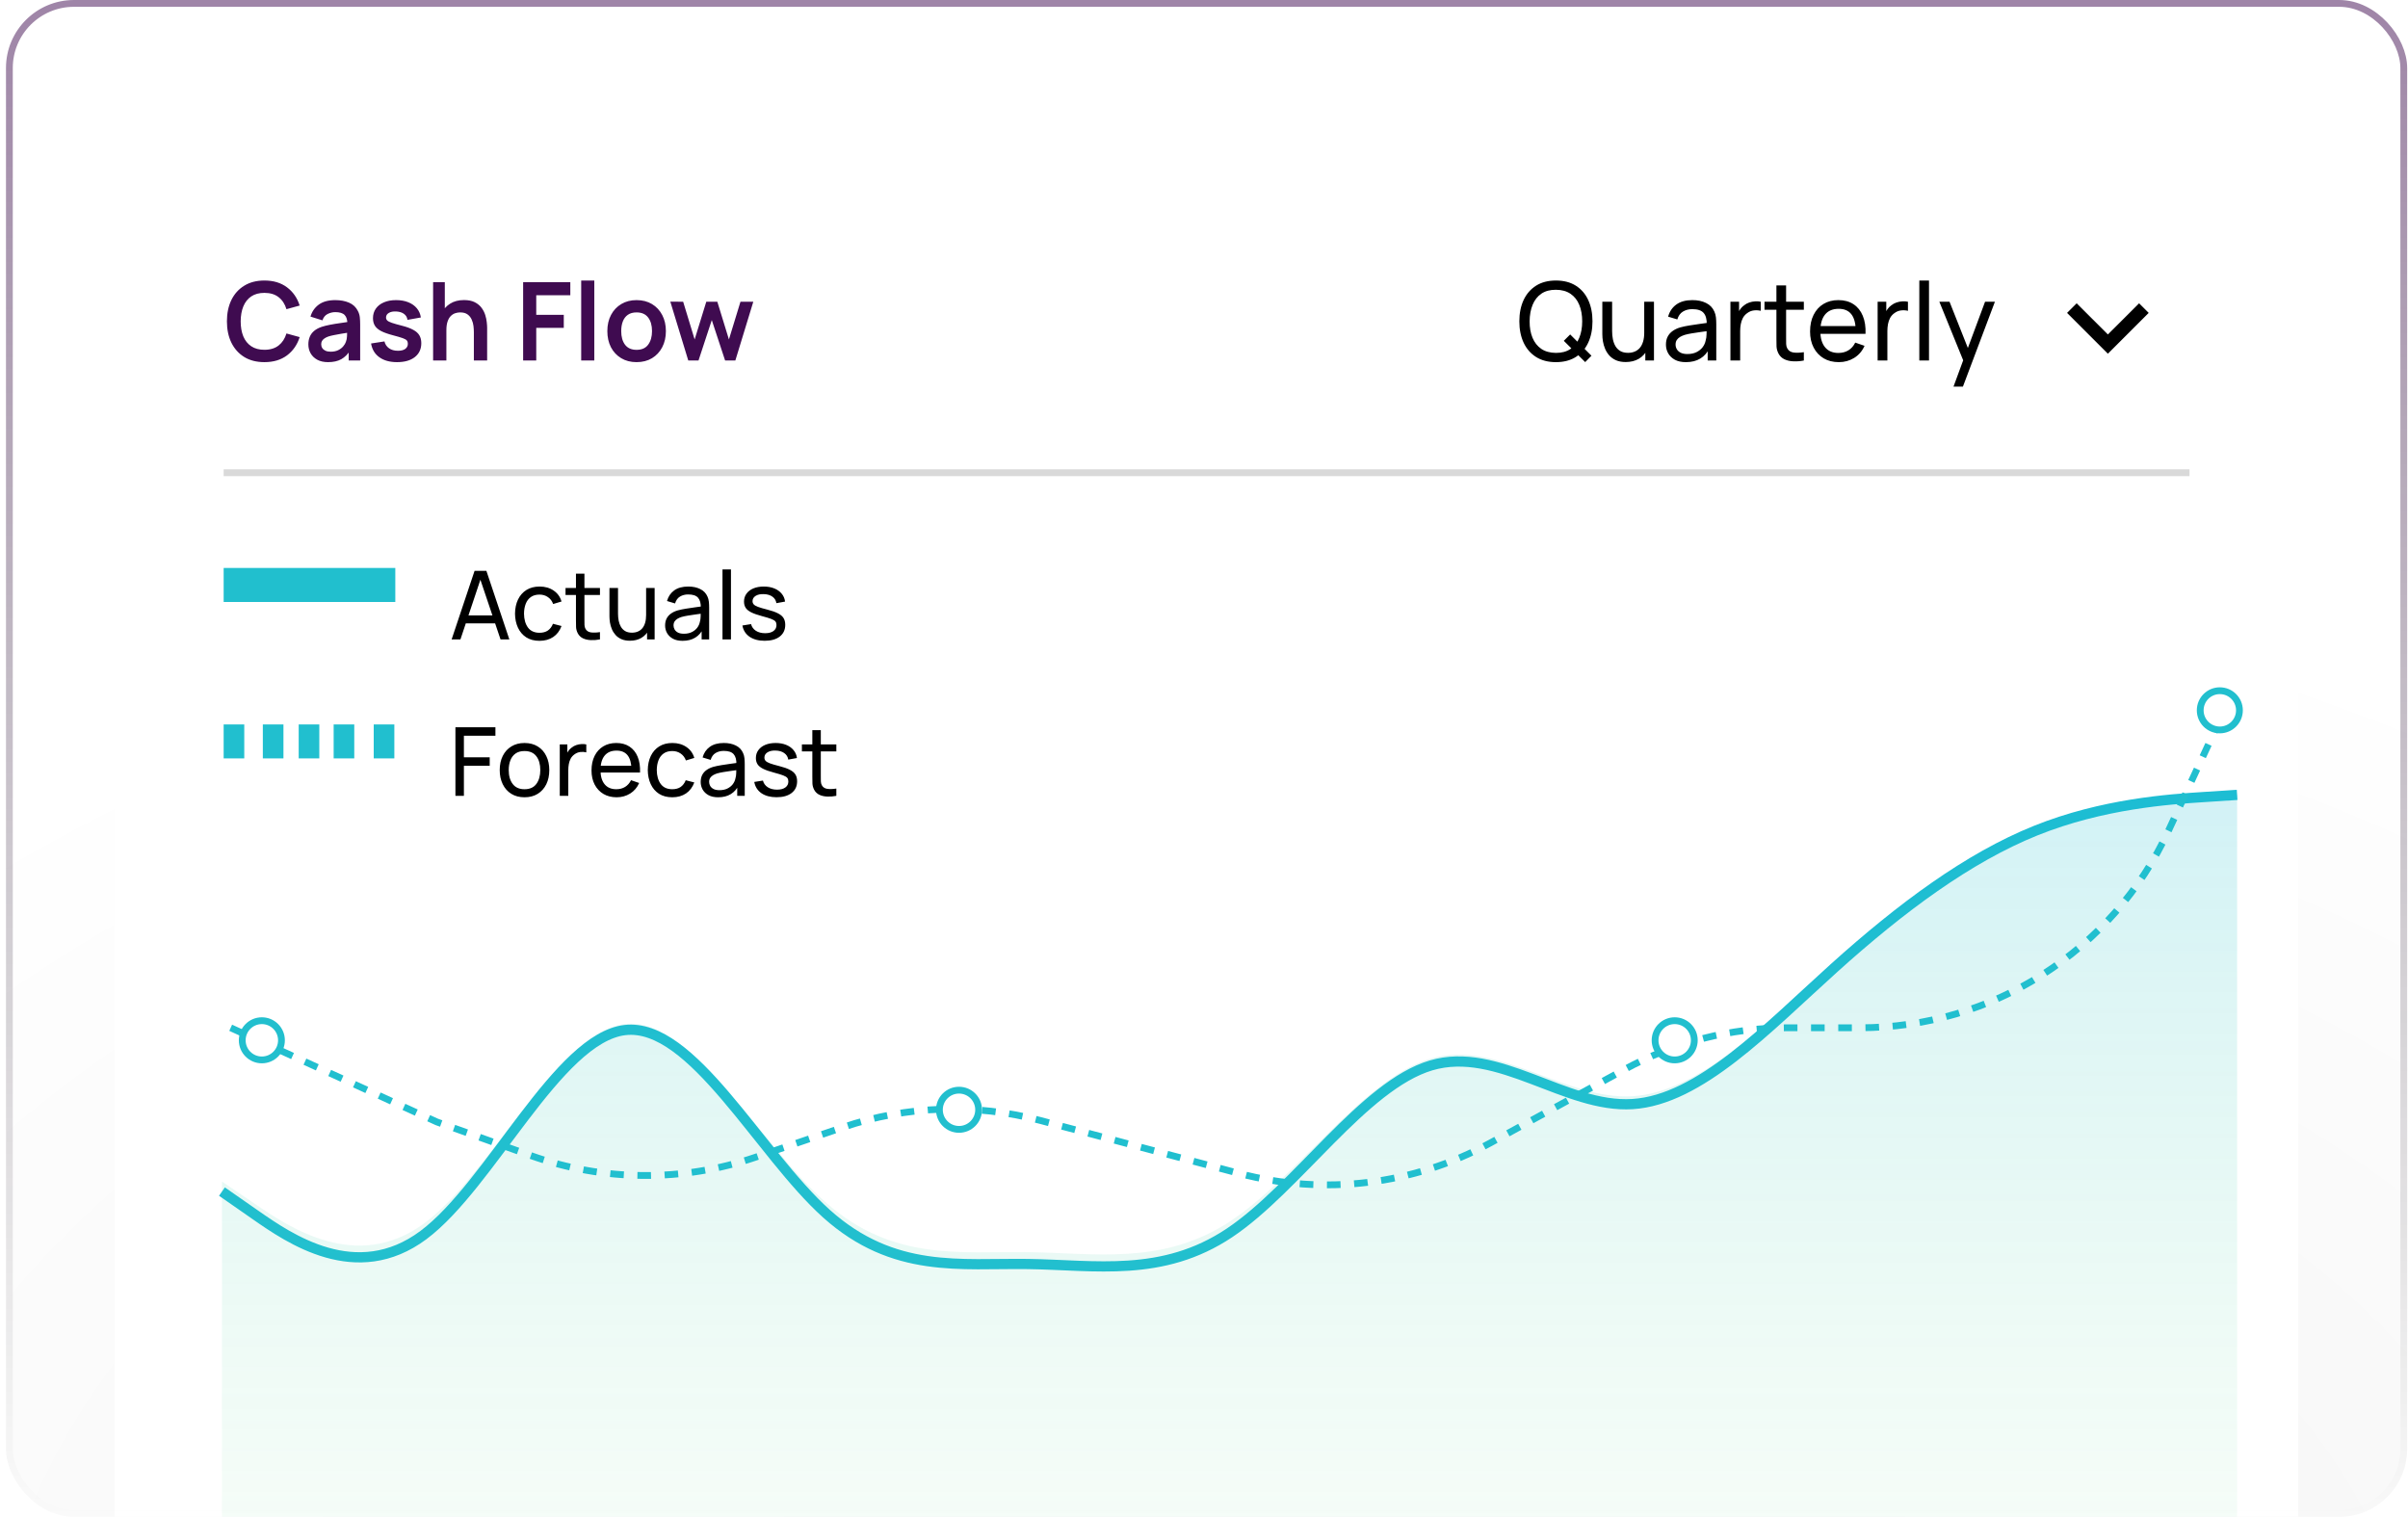 <svg width="354" height="223" viewBox="0 0 354 223" fill="none" xmlns="http://www.w3.org/2000/svg">
<g clip-path="url(#clip0_430_647)">
<rect x="0.879" width="353" height="223" rx="10" fill="url(#paint0_radial_430_647)"/>
<g filter="url(#filter0_d_430_647)">
<path d="M16.879 26C16.879 20.477 21.357 16 26.879 16H327.879C333.402 16 337.879 20.477 337.879 26V223H16.879V26Z" fill="white" shape-rendering="crispEdges"/>
<path d="M38.871 49.24C37.719 49.24 36.733 48.989 35.911 48.488C35.09 47.981 34.458 47.277 34.015 46.376C33.578 45.475 33.359 44.429 33.359 43.24C33.359 42.051 33.578 41.005 34.015 40.104C34.458 39.203 35.09 38.501 35.911 38C36.733 37.493 37.719 37.24 38.871 37.24C40.199 37.24 41.306 37.573 42.191 38.24C43.077 38.901 43.698 39.795 44.055 40.92L42.111 41.456C41.887 40.704 41.506 40.117 40.967 39.696C40.429 39.269 39.73 39.056 38.871 39.056C38.098 39.056 37.453 39.229 36.935 39.576C36.423 39.923 36.037 40.411 35.775 41.04C35.519 41.664 35.389 42.397 35.383 43.24C35.383 44.083 35.511 44.819 35.767 45.448C36.029 46.072 36.418 46.557 36.935 46.904C37.453 47.251 38.098 47.424 38.871 47.424C39.73 47.424 40.429 47.211 40.967 46.784C41.506 46.357 41.887 45.771 42.111 45.024L44.055 45.56C43.698 46.685 43.077 47.581 42.191 48.248C41.306 48.909 40.199 49.24 38.871 49.24ZM48.228 49.24C47.604 49.24 47.076 49.123 46.644 48.888C46.212 48.648 45.884 48.331 45.66 47.936C45.441 47.541 45.332 47.107 45.332 46.632C45.332 46.216 45.401 45.843 45.54 45.512C45.679 45.176 45.892 44.888 46.18 44.648C46.468 44.403 46.841 44.203 47.3 44.048C47.647 43.936 48.052 43.835 48.516 43.744C48.985 43.653 49.492 43.571 50.036 43.496C50.585 43.416 51.159 43.331 51.756 43.24L51.068 43.632C51.073 43.035 50.94 42.595 50.668 42.312C50.396 42.029 49.937 41.888 49.292 41.888C48.903 41.888 48.527 41.979 48.164 42.16C47.801 42.341 47.548 42.653 47.404 43.096L45.644 42.544C45.857 41.813 46.263 41.227 46.86 40.784C47.463 40.341 48.273 40.12 49.292 40.12C50.06 40.12 50.735 40.245 51.316 40.496C51.903 40.747 52.337 41.157 52.62 41.728C52.775 42.032 52.868 42.344 52.9 42.664C52.932 42.979 52.948 43.323 52.948 43.696V49H51.26V47.128L51.54 47.432C51.151 48.056 50.695 48.515 50.172 48.808C49.655 49.096 49.007 49.24 48.228 49.24ZM48.612 47.704C49.049 47.704 49.423 47.627 49.732 47.472C50.041 47.317 50.287 47.128 50.468 46.904C50.655 46.68 50.78 46.469 50.844 46.272C50.945 46.027 51.001 45.747 51.012 45.432C51.028 45.112 51.036 44.853 51.036 44.656L51.628 44.832C51.047 44.923 50.548 45.003 50.132 45.072C49.716 45.141 49.359 45.208 49.06 45.272C48.761 45.331 48.497 45.397 48.268 45.472C48.044 45.552 47.855 45.645 47.7 45.752C47.545 45.859 47.425 45.981 47.34 46.12C47.26 46.259 47.22 46.421 47.22 46.608C47.22 46.821 47.273 47.011 47.38 47.176C47.487 47.336 47.641 47.464 47.844 47.56C48.052 47.656 48.308 47.704 48.612 47.704ZM58.367 49.24C57.3 49.24 56.433 49 55.767 48.52C55.1 48.04 54.695 47.365 54.551 46.496L56.519 46.192C56.62 46.619 56.844 46.955 57.191 47.2C57.537 47.445 57.975 47.568 58.503 47.568C58.967 47.568 59.324 47.477 59.575 47.296C59.831 47.109 59.959 46.856 59.959 46.536C59.959 46.339 59.911 46.181 59.815 46.064C59.724 45.941 59.521 45.824 59.207 45.712C58.892 45.6 58.409 45.459 57.759 45.288C57.033 45.096 56.457 44.891 56.031 44.672C55.604 44.448 55.297 44.184 55.111 43.88C54.924 43.576 54.831 43.208 54.831 42.776C54.831 42.237 54.972 41.768 55.255 41.368C55.537 40.968 55.932 40.661 56.439 40.448C56.945 40.229 57.543 40.12 58.231 40.12C58.903 40.12 59.497 40.224 60.015 40.432C60.537 40.64 60.959 40.936 61.279 41.32C61.599 41.704 61.796 42.155 61.871 42.672L59.903 43.024C59.855 42.656 59.687 42.365 59.399 42.152C59.116 41.939 58.737 41.819 58.263 41.792C57.809 41.765 57.444 41.835 57.167 42C56.889 42.16 56.751 42.387 56.751 42.68C56.751 42.845 56.807 42.987 56.919 43.104C57.031 43.221 57.255 43.339 57.591 43.456C57.932 43.573 58.439 43.717 59.111 43.888C59.799 44.064 60.348 44.267 60.759 44.496C61.175 44.72 61.473 44.989 61.655 45.304C61.841 45.619 61.935 46 61.935 46.448C61.935 47.317 61.617 48 60.983 48.496C60.353 48.992 59.481 49.24 58.367 49.24ZM69.663 49V44.84C69.663 44.568 69.644 44.267 69.607 43.936C69.57 43.605 69.482 43.288 69.343 42.984C69.21 42.675 69.007 42.421 68.735 42.224C68.468 42.027 68.106 41.928 67.647 41.928C67.402 41.928 67.159 41.968 66.919 42.048C66.679 42.128 66.46 42.267 66.263 42.464C66.071 42.656 65.916 42.923 65.799 43.264C65.682 43.6 65.623 44.032 65.623 44.56L64.479 44.072C64.479 43.336 64.62 42.669 64.903 42.072C65.191 41.475 65.612 41 66.167 40.648C66.722 40.291 67.404 40.112 68.215 40.112C68.855 40.112 69.383 40.219 69.799 40.432C70.215 40.645 70.546 40.917 70.791 41.248C71.036 41.579 71.218 41.931 71.335 42.304C71.452 42.677 71.527 43.032 71.559 43.368C71.596 43.699 71.615 43.968 71.615 44.176V49H69.663ZM63.671 49V37.48H65.391V43.544H65.623V49H63.671ZM76.906 49V37.48H83.842V39.408H78.834V42.28H82.882V44.2H78.834V49H76.906ZM85.441 49V37.24H87.369V49H85.441ZM93.581 49.24C92.717 49.24 91.962 49.045 91.317 48.656C90.672 48.267 90.17 47.731 89.813 47.048C89.461 46.36 89.285 45.571 89.285 44.68C89.285 43.773 89.466 42.979 89.829 42.296C90.192 41.613 90.696 41.08 91.341 40.696C91.986 40.312 92.733 40.12 93.581 40.12C94.45 40.12 95.208 40.315 95.853 40.704C96.498 41.093 97 41.632 97.357 42.32C97.714 43.003 97.893 43.789 97.893 44.68C97.893 45.576 97.712 46.368 97.349 47.056C96.992 47.739 96.49 48.275 95.845 48.664C95.2 49.048 94.445 49.24 93.581 49.24ZM93.581 47.432C94.349 47.432 94.92 47.176 95.293 46.664C95.666 46.152 95.853 45.491 95.853 44.68C95.853 43.843 95.664 43.176 95.285 42.68C94.906 42.179 94.338 41.928 93.581 41.928C93.064 41.928 92.637 42.045 92.301 42.28C91.97 42.509 91.725 42.832 91.565 43.248C91.405 43.659 91.325 44.136 91.325 44.68C91.325 45.517 91.514 46.187 91.893 46.688C92.277 47.184 92.84 47.432 93.581 47.432ZM101.183 49L98.543 40.344L100.431 40.36L102.119 45.904L103.831 40.36H105.455L107.159 45.904L108.855 40.36H110.743L108.103 49H106.599L104.639 43.056L102.687 49H101.183Z" fill="#3F0B50"/>
<path d="M233.039 49.232L229.895 46.104L230.831 45.168L233.959 48.296L233.039 49.232ZM228.735 49.24C227.589 49.24 226.615 48.987 225.815 48.48C225.015 47.973 224.405 47.269 223.983 46.368C223.567 45.467 223.359 44.424 223.359 43.24C223.359 42.056 223.567 41.013 223.983 40.112C224.405 39.211 225.015 38.507 225.815 38C226.615 37.493 227.589 37.24 228.735 37.24C229.887 37.24 230.863 37.493 231.663 38C232.463 38.507 233.071 39.211 233.487 40.112C233.903 41.013 234.111 42.056 234.111 43.24C234.111 44.424 233.903 45.467 233.487 46.368C233.071 47.269 232.463 47.973 231.663 48.48C230.863 48.987 229.887 49.24 228.735 49.24ZM228.735 47.88C229.594 47.885 230.309 47.693 230.879 47.304C231.455 46.909 231.885 46.363 232.167 45.664C232.455 44.965 232.599 44.157 232.599 43.24C232.599 42.317 232.455 41.509 232.167 40.816C231.885 40.123 231.455 39.581 230.879 39.192C230.309 38.803 229.594 38.605 228.735 38.6C227.877 38.595 227.162 38.787 226.591 39.176C226.026 39.565 225.599 40.109 225.311 40.808C225.023 41.507 224.877 42.317 224.871 43.24C224.866 44.157 225.007 44.963 225.295 45.656C225.583 46.349 226.013 46.893 226.583 47.288C227.159 47.677 227.877 47.875 228.735 47.88ZM238.998 49.224C238.443 49.224 237.966 49.136 237.566 48.96C237.171 48.784 236.843 48.549 236.582 48.256C236.321 47.963 236.115 47.637 235.966 47.28C235.817 46.923 235.71 46.557 235.646 46.184C235.587 45.811 235.558 45.461 235.558 45.136V40.36H236.998V44.688C236.998 45.093 237.035 45.485 237.11 45.864C237.185 46.243 237.31 46.584 237.486 46.888C237.667 47.192 237.907 47.432 238.206 47.608C238.51 47.784 238.889 47.872 239.342 47.872C239.699 47.872 240.025 47.811 240.318 47.688C240.611 47.565 240.862 47.384 241.07 47.144C241.278 46.899 241.438 46.589 241.55 46.216C241.662 45.843 241.718 45.408 241.718 44.912L242.654 45.2C242.654 46.032 242.502 46.749 242.198 47.352C241.899 47.955 241.475 48.419 240.926 48.744C240.382 49.064 239.739 49.224 238.998 49.224ZM241.878 49V46.688H241.718V40.36H243.15V49H241.878ZM247.846 49.24C247.201 49.24 246.659 49.123 246.222 48.888C245.79 48.648 245.462 48.333 245.238 47.944C245.019 47.555 244.91 47.128 244.91 46.664C244.91 46.211 244.995 45.819 245.166 45.488C245.342 45.152 245.587 44.875 245.902 44.656C246.217 44.432 246.593 44.256 247.03 44.128C247.441 44.016 247.899 43.92 248.406 43.84C248.918 43.755 249.435 43.677 249.958 43.608C250.481 43.539 250.969 43.472 251.422 43.408L250.91 43.704C250.926 42.936 250.771 42.368 250.446 42C250.126 41.632 249.571 41.448 248.782 41.448C248.259 41.448 247.801 41.568 247.406 41.808C247.017 42.043 246.742 42.427 246.582 42.96L245.23 42.552C245.438 41.795 245.841 41.2 246.438 40.768C247.035 40.336 247.822 40.12 248.798 40.12C249.582 40.12 250.254 40.261 250.814 40.544C251.379 40.821 251.785 41.243 252.03 41.808C252.153 42.075 252.23 42.365 252.262 42.68C252.294 42.989 252.31 43.315 252.31 43.656V49H251.046V46.928L251.342 47.12C251.017 47.819 250.561 48.347 249.974 48.704C249.393 49.061 248.683 49.24 247.846 49.24ZM248.062 48.048C248.574 48.048 249.017 47.957 249.39 47.776C249.769 47.589 250.073 47.347 250.302 47.048C250.531 46.744 250.681 46.413 250.75 46.056C250.83 45.789 250.873 45.493 250.878 45.168C250.889 44.837 250.894 44.584 250.894 44.408L251.39 44.624C250.926 44.688 250.47 44.749 250.022 44.808C249.574 44.867 249.15 44.931 248.75 45C248.35 45.064 247.99 45.141 247.67 45.232C247.435 45.307 247.214 45.403 247.006 45.52C246.803 45.637 246.638 45.789 246.51 45.976C246.387 46.157 246.326 46.384 246.326 46.656C246.326 46.891 246.385 47.115 246.502 47.328C246.625 47.541 246.811 47.715 247.062 47.848C247.318 47.981 247.651 48.048 248.062 48.048ZM254.39 49V40.36H255.662V42.448L255.454 42.176C255.555 41.909 255.686 41.664 255.846 41.44C256.011 41.216 256.195 41.032 256.398 40.888C256.622 40.707 256.875 40.568 257.158 40.472C257.441 40.376 257.729 40.32 258.022 40.304C258.315 40.283 258.59 40.301 258.846 40.36V41.696C258.547 41.616 258.219 41.595 257.862 41.632C257.505 41.669 257.174 41.8 256.87 42.024C256.593 42.221 256.377 42.461 256.222 42.744C256.073 43.027 255.969 43.333 255.91 43.664C255.851 43.989 255.822 44.323 255.822 44.664V49H254.39ZM265.183 49C264.671 49.101 264.164 49.141 263.663 49.12C263.167 49.104 262.724 49.005 262.335 48.824C261.945 48.637 261.649 48.349 261.447 47.96C261.276 47.619 261.183 47.275 261.167 46.928C261.156 46.576 261.151 46.179 261.151 45.736V37.96H262.575V45.672C262.575 46.024 262.577 46.325 262.583 46.576C262.593 46.827 262.649 47.043 262.751 47.224C262.943 47.565 263.247 47.765 263.663 47.824C264.084 47.883 264.591 47.867 265.183 47.776V49ZM259.399 41.536V40.36H265.183V41.536H259.399ZM270.322 49.24C269.474 49.24 268.732 49.053 268.098 48.68C267.468 48.301 266.978 47.776 266.626 47.104C266.274 46.427 266.098 45.637 266.098 44.736C266.098 43.792 266.271 42.976 266.618 42.288C266.964 41.595 267.447 41.061 268.066 40.688C268.69 40.309 269.42 40.12 270.258 40.12C271.127 40.12 271.866 40.32 272.474 40.72C273.087 41.12 273.546 41.691 273.85 42.432C274.159 43.173 274.292 44.056 274.25 45.08H272.81V44.568C272.794 43.507 272.578 42.715 272.162 42.192C271.746 41.664 271.127 41.4 270.306 41.4C269.426 41.4 268.756 41.683 268.298 42.248C267.839 42.813 267.61 43.624 267.61 44.68C267.61 45.699 267.839 46.488 268.298 47.048C268.756 47.608 269.41 47.888 270.258 47.888C270.828 47.888 271.324 47.757 271.746 47.496C272.167 47.235 272.498 46.859 272.738 46.368L274.106 46.84C273.77 47.603 273.263 48.195 272.586 48.616C271.914 49.032 271.159 49.24 270.322 49.24ZM267.13 45.08V43.936H273.514V45.08H267.13ZM276.031 49V40.36H277.303V42.448L277.095 42.176C277.196 41.909 277.327 41.664 277.487 41.44C277.652 41.216 277.836 41.032 278.039 40.888C278.263 40.707 278.516 40.568 278.799 40.472C279.081 40.376 279.369 40.32 279.663 40.304C279.956 40.283 280.231 40.301 280.487 40.36V41.696C280.188 41.616 279.86 41.595 279.503 41.632C279.145 41.669 278.815 41.8 278.511 42.024C278.233 42.221 278.017 42.461 277.863 42.744C277.713 43.027 277.609 43.333 277.551 43.664C277.492 43.989 277.463 44.323 277.463 44.664V49H276.031ZM282.159 49V37.24H283.583V49H282.159ZM287.184 52.84L288.856 48.296L288.88 49.64L285.104 40.36H286.6L289.56 47.824H289.048L291.824 40.36H293.272L288.568 52.84H287.184Z" fill="black"/>
<path d="M314.469 40.59L309.879 45.17L305.289 40.59L303.879 42L309.879 48L315.879 42L314.469 40.59Z" fill="black"/>
<line x1="32.879" y1="65.5" x2="321.879" y2="65.5" stroke="#D9D9D9"/>
<path d="M32.629 171.179L37.567 174.618C42.504 178.057 52.379 184.934 62.254 177.568C72.129 170.201 82.004 148.59 91.879 147.435C101.754 146.28 111.629 165.58 121.504 174.432C131.379 183.284 141.254 181.687 151.129 181.828C161.004 181.969 170.879 183.848 180.754 177.245C190.629 170.641 200.504 155.556 210.379 152.631C220.254 149.705 230.129 158.94 240.004 158.315C249.879 157.69 259.754 147.206 269.629 138.307C279.504 129.408 289.379 122.095 299.254 118.118C309.129 114.141 319.004 113.499 323.942 113.179L328.879 112.858" stroke="#1DBDD3" stroke-width="1.5"/>
<path d="M37.567 173.051L32.629 169.699V268.858H328.879V112.858L323.942 113.17C319.004 113.483 309.129 114.108 299.254 117.984C289.379 121.861 279.504 128.989 269.629 137.662C259.754 146.335 249.879 156.553 240.004 157.162C230.129 157.771 220.254 148.771 210.379 151.622C200.504 154.473 190.629 169.175 180.754 175.611C170.879 182.047 161.004 180.216 151.129 180.078C141.254 179.941 131.379 181.497 121.504 172.87C111.629 164.243 101.754 145.432 91.879 146.558C82.004 147.684 72.129 168.746 62.254 175.926C52.379 183.106 42.504 176.402 37.567 173.051Z" fill="url(#paint1_linear_430_647)"/>
<path d="M33.913 147.095L64.215 160.937L78.044 165.888C88.709 169.706 100.354 169.79 111.073 166.126L123.919 161.734C133.286 158.531 143.393 158.181 152.959 160.729L182.176 168.508C194.587 171.813 207.793 170.215 219.058 164.046L238.789 153.241C246.152 149.209 254.411 147.095 262.806 147.095H273.424C292.894 147.095 310.593 135.793 318.784 118.129L327.326 99.709" stroke="#21BFCF" stroke-dasharray="2 2"/>
<circle cx="38.495" cy="148.939" r="2.883" fill="white" stroke="#22BFCE"/>
<circle cx="140.985" cy="159.152" r="2.883" fill="white" stroke="#22BFCE"/>
<circle cx="246.197" cy="148.939" r="2.883" fill="white" stroke="#22BFCE"/>
<circle cx="326.337" cy="100.427" r="2.883" fill="white" stroke="#22BFCE"/>
<line x1="32.879" y1="82" x2="58.114" y2="82" stroke="#21BFCE" stroke-width="5"/>
<path d="M66.394 90L69.768 79.92H71.504L74.878 90H73.583L70.426 80.648H70.818L67.689 90H66.394ZM68.018 87.641V86.472H73.254V87.641H68.018ZM79.316 90.21C78.551 90.21 77.9 90.04 77.363 89.699C76.831 89.354 76.425 88.88 76.145 88.278C75.865 87.676 75.721 86.99 75.711 86.22C75.721 85.431 75.868 84.738 76.152 84.141C76.442 83.539 76.855 83.07 77.391 82.734C77.928 82.398 78.574 82.23 79.33 82.23C80.128 82.23 80.814 82.426 81.388 82.818C81.967 83.21 82.354 83.747 82.55 84.428L81.318 84.799C81.16 84.36 80.901 84.02 80.541 83.777C80.187 83.534 79.778 83.413 79.316 83.413C78.798 83.413 78.371 83.534 78.035 83.777C77.699 84.015 77.45 84.346 77.286 84.771C77.123 85.191 77.039 85.674 77.034 86.22C77.044 87.06 77.237 87.739 77.615 88.257C77.998 88.77 78.565 89.027 79.316 89.027C79.811 89.027 80.222 88.915 80.548 88.691C80.875 88.462 81.122 88.133 81.29 87.704L82.55 88.033C82.289 88.738 81.881 89.277 81.325 89.65C80.77 90.023 80.1 90.21 79.316 90.21ZM88.2 90C87.752 90.089 87.309 90.124 86.87 90.105C86.436 90.091 86.049 90.005 85.708 89.846C85.367 89.683 85.108 89.431 84.931 89.09C84.782 88.791 84.7 88.49 84.686 88.187C84.677 87.879 84.672 87.531 84.672 87.144V80.34H85.918V87.088C85.918 87.396 85.92 87.66 85.925 87.879C85.934 88.098 85.983 88.287 86.072 88.446C86.24 88.745 86.506 88.92 86.87 88.971C87.239 89.022 87.682 89.008 88.2 88.929V90ZM83.139 83.469V82.44H88.2V83.469H83.139ZM92.605 90.196C92.12 90.196 91.702 90.119 91.352 89.965C91.007 89.811 90.719 89.606 90.491 89.349C90.262 89.092 90.082 88.808 89.952 88.495C89.821 88.182 89.728 87.863 89.672 87.536C89.621 87.209 89.595 86.904 89.595 86.619V82.44H90.855V86.227C90.855 86.582 90.888 86.925 90.953 87.256C91.018 87.587 91.128 87.886 91.282 88.152C91.441 88.418 91.65 88.628 91.912 88.782C92.178 88.936 92.509 89.013 92.906 89.013C93.219 89.013 93.503 88.959 93.76 88.852C94.016 88.745 94.236 88.586 94.418 88.376C94.6 88.161 94.74 87.891 94.838 87.564C94.936 87.237 94.985 86.857 94.985 86.423L95.804 86.675C95.804 87.403 95.671 88.031 95.405 88.558C95.144 89.085 94.772 89.491 94.292 89.776C93.816 90.056 93.254 90.196 92.605 90.196ZM95.125 90V87.977H94.985V82.44H96.238V90H95.125ZM100.347 90.21C99.782 90.21 99.308 90.107 98.926 89.902C98.548 89.692 98.261 89.417 98.065 89.076C97.873 88.735 97.778 88.362 97.778 87.956C97.778 87.559 97.852 87.216 98.002 86.927C98.156 86.633 98.37 86.39 98.646 86.199C98.921 86.003 99.25 85.849 99.633 85.737C99.992 85.639 100.393 85.555 100.837 85.485C101.285 85.41 101.737 85.343 102.195 85.282C102.652 85.221 103.079 85.163 103.476 85.107L103.028 85.366C103.042 84.694 102.906 84.197 102.622 83.875C102.342 83.553 101.856 83.392 101.166 83.392C100.708 83.392 100.307 83.497 99.962 83.707C99.621 83.912 99.381 84.248 99.241 84.715L98.058 84.358C98.24 83.695 98.592 83.175 99.115 82.797C99.637 82.419 100.326 82.23 101.18 82.23C101.866 82.23 102.454 82.354 102.944 82.601C103.438 82.844 103.793 83.212 104.008 83.707C104.115 83.94 104.183 84.195 104.211 84.47C104.239 84.741 104.253 85.025 104.253 85.324V90H103.147V88.187L103.406 88.355C103.121 88.966 102.722 89.428 102.209 89.741C101.7 90.054 101.079 90.21 100.347 90.21ZM100.536 89.167C100.984 89.167 101.371 89.088 101.698 88.929C102.029 88.766 102.295 88.553 102.496 88.292C102.696 88.026 102.827 87.737 102.888 87.424C102.958 87.191 102.995 86.932 103 86.647C103.009 86.358 103.014 86.136 103.014 85.982L103.448 86.171C103.042 86.227 102.643 86.281 102.251 86.332C101.859 86.383 101.488 86.439 101.138 86.5C100.788 86.556 100.473 86.624 100.193 86.703C99.987 86.768 99.794 86.852 99.612 86.955C99.434 87.058 99.29 87.191 99.178 87.354C99.07 87.513 99.017 87.711 99.017 87.949C99.017 88.154 99.068 88.35 99.171 88.537C99.278 88.724 99.441 88.875 99.661 88.992C99.885 89.109 100.176 89.167 100.536 89.167ZM106.213 90V79.71H107.459V90H106.213ZM112.415 90.203C111.514 90.203 110.775 90.007 110.196 89.615C109.622 89.218 109.27 88.665 109.139 87.956L110.413 87.753C110.516 88.164 110.751 88.49 111.12 88.733C111.489 88.971 111.946 89.09 112.492 89.09C113.01 89.09 113.416 88.983 113.71 88.768C114.004 88.553 114.151 88.262 114.151 87.893C114.151 87.678 114.102 87.506 114.004 87.375C113.906 87.24 113.703 87.114 113.395 86.997C113.092 86.88 112.632 86.74 112.016 86.577C111.349 86.4 110.824 86.215 110.441 86.024C110.058 85.833 109.785 85.611 109.622 85.359C109.459 85.107 109.377 84.801 109.377 84.442C109.377 83.999 109.498 83.611 109.741 83.28C109.984 82.944 110.322 82.685 110.756 82.503C111.195 82.321 111.703 82.23 112.282 82.23C112.856 82.23 113.369 82.321 113.822 82.503C114.275 82.685 114.639 82.944 114.914 83.28C115.194 83.611 115.36 83.999 115.411 84.442L114.137 84.673C114.076 84.267 113.88 83.947 113.549 83.714C113.222 83.481 112.8 83.357 112.282 83.343C111.792 83.324 111.393 83.411 111.085 83.602C110.782 83.793 110.63 84.052 110.63 84.379C110.63 84.561 110.686 84.717 110.798 84.848C110.915 84.979 111.127 85.102 111.435 85.219C111.748 85.336 112.2 85.469 112.793 85.618C113.46 85.786 113.985 85.97 114.368 86.171C114.755 86.367 115.031 86.6 115.194 86.871C115.357 87.137 115.439 87.466 115.439 87.858C115.439 88.586 115.171 89.16 114.634 89.58C114.097 89.995 113.358 90.203 112.415 90.203Z" fill="black"/>
<line x1="32.879" y1="105" x2="35.91" y2="105" stroke="#21BFCF" stroke-width="5"/>
<line x1="43.911" y1="105" x2="46.942" y2="105" stroke="#21BFCF" stroke-width="5"/>
<line x1="49.05" y1="105" x2="52.081" y2="105" stroke="#21BFCF" stroke-width="5"/>
<line x1="38.639" y1="105" x2="41.67" y2="105" stroke="#21BFCF" stroke-width="5"/>
<line x1="54.941" y1="105" x2="57.972" y2="105" stroke="#21BFCF" stroke-width="5"/>
<path d="M66.952 113V102.92H72.832V104.166H68.198V107.337H71.992V108.583H68.198V113H66.952ZM77.104 113.21C76.353 113.21 75.704 113.04 75.158 112.699C74.617 112.358 74.199 111.887 73.905 111.285C73.611 110.683 73.464 109.992 73.464 109.213C73.464 108.42 73.613 107.724 73.912 107.127C74.211 106.53 74.633 106.065 75.179 105.734C75.725 105.398 76.367 105.23 77.104 105.23C77.86 105.23 78.511 105.4 79.057 105.741C79.603 106.077 80.021 106.546 80.31 107.148C80.604 107.745 80.751 108.434 80.751 109.213C80.751 110.002 80.604 110.697 80.31 111.299C80.016 111.896 79.596 112.365 79.05 112.706C78.504 113.042 77.855 113.21 77.104 113.21ZM77.104 112.027C77.888 112.027 78.471 111.766 78.854 111.243C79.237 110.72 79.428 110.044 79.428 109.213C79.428 108.359 79.234 107.68 78.847 107.176C78.46 106.667 77.879 106.413 77.104 106.413C76.577 106.413 76.143 106.532 75.802 106.77C75.461 107.008 75.207 107.337 75.039 107.757C74.871 108.177 74.787 108.662 74.787 109.213C74.787 110.062 74.983 110.744 75.375 111.257C75.767 111.77 76.343 112.027 77.104 112.027ZM82.292 113V105.44H83.405V107.267L83.223 107.029C83.312 106.796 83.426 106.581 83.566 106.385C83.711 106.189 83.872 106.028 84.049 105.902C84.245 105.743 84.467 105.622 84.714 105.538C84.962 105.454 85.214 105.405 85.47 105.391C85.727 105.372 85.967 105.389 86.191 105.44V106.609C85.93 106.539 85.643 106.52 85.33 106.553C85.018 106.586 84.728 106.7 84.462 106.896C84.22 107.069 84.031 107.279 83.895 107.526C83.765 107.773 83.674 108.042 83.622 108.331C83.571 108.616 83.545 108.907 83.545 109.206V113H82.292ZM90.654 113.21C89.912 113.21 89.263 113.047 88.708 112.72C88.157 112.389 87.728 111.929 87.42 111.341C87.112 110.748 86.958 110.058 86.958 109.269C86.958 108.443 87.11 107.729 87.413 107.127C87.716 106.52 88.139 106.054 88.68 105.727C89.226 105.396 89.865 105.23 90.598 105.23C91.359 105.23 92.005 105.405 92.537 105.755C93.074 106.105 93.475 106.604 93.741 107.253C94.012 107.902 94.129 108.674 94.091 109.57H92.831V109.122C92.817 108.193 92.628 107.5 92.264 107.043C91.9 106.581 91.359 106.35 90.64 106.35C89.87 106.35 89.284 106.597 88.883 107.092C88.482 107.587 88.281 108.296 88.281 109.22C88.281 110.111 88.482 110.802 88.883 111.292C89.284 111.782 89.856 112.027 90.598 112.027C91.097 112.027 91.531 111.913 91.9 111.684C92.269 111.455 92.558 111.126 92.768 110.697L93.965 111.11C93.671 111.777 93.228 112.295 92.635 112.664C92.047 113.028 91.387 113.21 90.654 113.21ZM87.861 109.57V108.569H93.447V109.57H87.861ZM98.835 113.21C98.069 113.21 97.418 113.04 96.882 112.699C96.35 112.354 95.944 111.88 95.664 111.278C95.384 110.676 95.239 109.99 95.23 109.22C95.239 108.431 95.386 107.738 95.671 107.141C95.96 106.539 96.373 106.07 96.91 105.734C97.446 105.398 98.093 105.23 98.849 105.23C99.647 105.23 100.333 105.426 100.907 105.818C101.485 106.21 101.873 106.747 102.069 107.428L100.837 107.799C100.678 107.36 100.419 107.02 100.06 106.777C99.705 106.534 99.297 106.413 98.835 106.413C98.317 106.413 97.89 106.534 97.554 106.777C97.218 107.015 96.968 107.346 96.805 107.771C96.641 108.191 96.557 108.674 96.553 109.22C96.562 110.06 96.756 110.739 97.134 111.257C97.516 111.77 98.083 112.027 98.835 112.027C99.329 112.027 99.74 111.915 100.067 111.691C100.393 111.462 100.641 111.133 100.809 110.704L102.069 111.033C101.807 111.738 101.399 112.277 100.844 112.65C100.288 113.023 99.619 113.21 98.835 113.21ZM105.578 113.21C105.013 113.21 104.54 113.107 104.157 112.902C103.779 112.692 103.492 112.417 103.296 112.076C103.105 111.735 103.009 111.362 103.009 110.956C103.009 110.559 103.084 110.216 103.233 109.927C103.387 109.633 103.602 109.39 103.877 109.199C104.152 109.003 104.481 108.849 104.864 108.737C105.223 108.639 105.625 108.555 106.068 108.485C106.516 108.41 106.969 108.343 107.426 108.282C107.883 108.221 108.31 108.163 108.707 108.107L108.259 108.366C108.273 107.694 108.138 107.197 107.853 106.875C107.573 106.553 107.088 106.392 106.397 106.392C105.94 106.392 105.538 106.497 105.193 106.707C104.852 106.912 104.612 107.248 104.472 107.715L103.289 107.358C103.471 106.695 103.823 106.175 104.346 105.797C104.869 105.419 105.557 105.23 106.411 105.23C107.097 105.23 107.685 105.354 108.175 105.601C108.67 105.844 109.024 106.212 109.239 106.707C109.346 106.94 109.414 107.195 109.442 107.47C109.47 107.741 109.484 108.025 109.484 108.324V113H108.378V111.187L108.637 111.355C108.352 111.966 107.953 112.428 107.44 112.741C106.931 113.054 106.311 113.21 105.578 113.21ZM105.767 112.167C106.215 112.167 106.602 112.088 106.929 111.929C107.26 111.766 107.526 111.553 107.727 111.292C107.928 111.026 108.058 110.737 108.119 110.424C108.189 110.191 108.226 109.932 108.231 109.647C108.24 109.358 108.245 109.136 108.245 108.982L108.679 109.171C108.273 109.227 107.874 109.281 107.482 109.332C107.09 109.383 106.719 109.439 106.369 109.5C106.019 109.556 105.704 109.624 105.424 109.703C105.219 109.768 105.025 109.852 104.843 109.955C104.666 110.058 104.521 110.191 104.409 110.354C104.302 110.513 104.248 110.711 104.248 110.949C104.248 111.154 104.299 111.35 104.402 111.537C104.509 111.724 104.673 111.875 104.892 111.992C105.116 112.109 105.408 112.167 105.767 112.167ZM114.16 113.203C113.259 113.203 112.52 113.007 111.941 112.615C111.367 112.218 111.015 111.665 110.884 110.956L112.158 110.753C112.261 111.164 112.496 111.49 112.865 111.733C113.234 111.971 113.691 112.09 114.237 112.09C114.755 112.09 115.161 111.983 115.455 111.768C115.749 111.553 115.896 111.262 115.896 110.893C115.896 110.678 115.847 110.506 115.749 110.375C115.651 110.24 115.448 110.114 115.14 109.997C114.837 109.88 114.377 109.74 113.761 109.577C113.094 109.4 112.569 109.215 112.186 109.024C111.803 108.833 111.53 108.611 111.367 108.359C111.204 108.107 111.122 107.801 111.122 107.442C111.122 106.999 111.243 106.611 111.486 106.28C111.729 105.944 112.067 105.685 112.501 105.503C112.94 105.321 113.448 105.23 114.027 105.23C114.601 105.23 115.114 105.321 115.567 105.503C116.02 105.685 116.384 105.944 116.659 106.28C116.939 106.611 117.105 106.999 117.156 107.442L115.882 107.673C115.821 107.267 115.625 106.947 115.294 106.714C114.967 106.481 114.545 106.357 114.027 106.343C113.537 106.324 113.138 106.411 112.83 106.602C112.527 106.793 112.375 107.052 112.375 107.379C112.375 107.561 112.431 107.717 112.543 107.848C112.66 107.979 112.872 108.102 113.18 108.219C113.493 108.336 113.945 108.469 114.538 108.618C115.205 108.786 115.73 108.97 116.113 109.171C116.5 109.367 116.776 109.6 116.939 109.871C117.102 110.137 117.184 110.466 117.184 110.858C117.184 111.586 116.916 112.16 116.379 112.58C115.842 112.995 115.103 113.203 114.16 113.203ZM122.949 113C122.501 113.089 122.057 113.124 121.619 113.105C121.185 113.091 120.797 113.005 120.457 112.846C120.116 112.683 119.857 112.431 119.68 112.09C119.53 111.791 119.449 111.49 119.435 111.187C119.425 110.879 119.421 110.531 119.421 110.144V103.34H120.667V110.088C120.667 110.396 120.669 110.66 120.674 110.879C120.683 111.098 120.732 111.287 120.821 111.446C120.989 111.745 121.255 111.92 121.619 111.971C121.987 112.022 122.431 112.008 122.949 111.929V113ZM117.888 106.469V105.44H122.949V106.469H117.888Z" fill="black"/>
</g>
</g>
<rect x="1.379" y="0.5" width="352" height="222" rx="9.5" stroke="url(#paint2_linear_430_647)"/>
<defs>
<filter id="filter0_d_430_647" x="-23.121" y="-20" width="401" height="332.858" filterUnits="userSpaceOnUse" color-interpolation-filters="sRGB">
<feFlood flood-opacity="0" result="BackgroundImageFix"/>
<feColorMatrix in="SourceAlpha" type="matrix" values="0 0 0 0 0 0 0 0 0 0 0 0 0 0 0 0 0 0 127 0" result="hardAlpha"/>
<feOffset dy="4"/>
<feGaussianBlur stdDeviation="20"/>
<feComposite in2="hardAlpha" operator="out"/>
<feColorMatrix type="matrix" values="0 0 0 0 0 0 0 0 0 0 0 0 0 0 0 0 0 0 0.05 0"/>
<feBlend mode="normal" in2="BackgroundImageFix" result="effect1_dropShadow_430_647"/>
<feBlend mode="normal" in="SourceGraphic" in2="effect1_dropShadow_430_647" result="shape"/>
</filter>
<radialGradient id="paint0_radial_430_647" cx="0" cy="0" r="1" gradientUnits="userSpaceOnUse" gradientTransform="translate(197.854 250.951) rotate(-90) scale(281.749 467.741)">
<stop stop-color="#F1F1F1"/>
<stop offset="0.632" stop-color="white"/>
</radialGradient>
<linearGradient id="paint1_linear_430_647" x1="180.754" y1="112.858" x2="180.754" y2="268.858" gradientUnits="userSpaceOnUse">
<stop stop-color="#1DBDD3" stop-opacity="0.2"/>
<stop offset="1" stop-color="#82E672" stop-opacity="0"/>
</linearGradient>
<linearGradient id="paint2_linear_430_647" x1="177.379" y1="0" x2="177.379" y2="223" gradientUnits="userSpaceOnUse">
<stop stop-color="#3F0B50" stop-opacity="0.5"/>
<stop offset="1" stop-opacity="0"/>
</linearGradient>
<clipPath id="clip0_430_647">
<rect x="0.879" width="353" height="223" rx="10" fill="white"/>
</clipPath>
</defs>
</svg>
